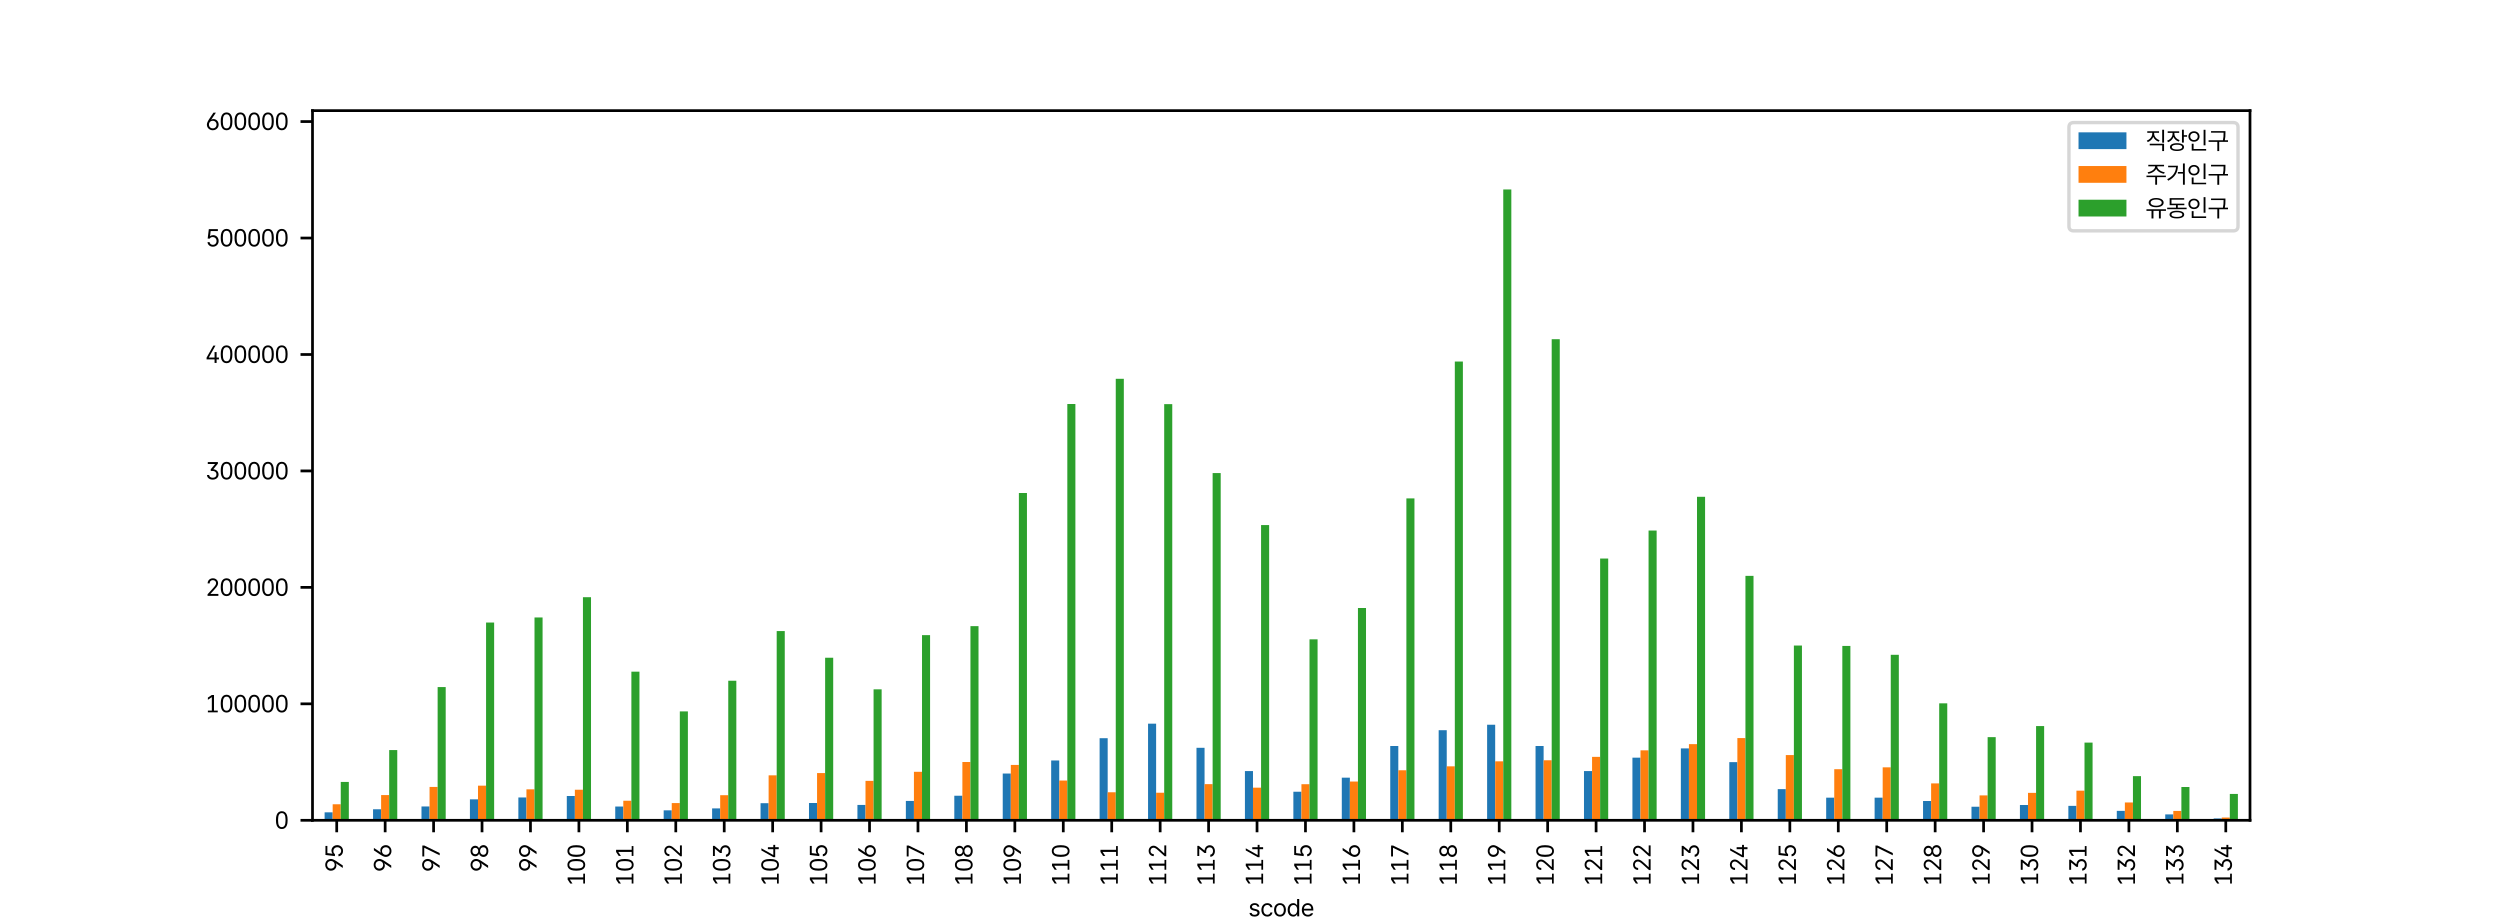 <?xml version="1.0" encoding="utf-8" standalone="no"?>
<!DOCTYPE svg PUBLIC "-//W3C//DTD SVG 1.1//EN"
  "http://www.w3.org/Graphics/SVG/1.1/DTD/svg11.dtd">
<svg xmlns:xlink="http://www.w3.org/1999/xlink" width="730.415pt" height="269.291pt" viewBox="0 0 730.415 269.291" xmlns="http://www.w3.org/2000/svg" version="1.1">
 <defs>
  <style type="text/css">*{stroke-linejoin: round; stroke-linecap: butt}</style>
 </defs>
 <g id="figure_1">
  <g id="patch_1">
   <path d="M 0 269.291 
L 730.415 269.291 
L 730.415 0 
L 0 0 
z
" style="fill: #ffffff"/>
  </g>
  <g id="axes_1">
   <g id="patch_2">
    <path d="M 91.302 239.669 
L 657.373 239.669 
L 657.373 32.315 
L 91.302 32.315 
z
" style="fill: #ffffff"/>
   </g>
   <g id="patch_3">
    <path d="M 94.84 239.669 
L 97.198 239.669 
L 97.198 237.332 
L 94.84 237.332 
z
" clip-path="url(#p23016b2645)" style="fill: #1f77b4"/>
   </g>
   <g id="patch_4">
    <path d="M 108.992 239.669 
L 111.35 239.669 
L 111.35 236.435 
L 108.992 236.435 
z
" clip-path="url(#p23016b2645)" style="fill: #1f77b4"/>
   </g>
   <g id="patch_5">
    <path d="M 123.143 239.669 
L 125.502 239.669 
L 125.502 235.629 
L 123.143 235.629 
z
" clip-path="url(#p23016b2645)" style="fill: #1f77b4"/>
   </g>
   <g id="patch_6">
    <path d="M 137.295 239.669 
L 139.654 239.669 
L 139.654 233.529 
L 137.295 233.529 
z
" clip-path="url(#p23016b2645)" style="fill: #1f77b4"/>
   </g>
   <g id="patch_7">
    <path d="M 151.447 239.669 
L 153.806 239.669 
L 153.806 232.985 
L 151.447 232.985 
z
" clip-path="url(#p23016b2645)" style="fill: #1f77b4"/>
   </g>
   <g id="patch_8">
    <path d="M 165.599 239.669 
L 167.957 239.669 
L 167.957 232.564 
L 165.599 232.564 
z
" clip-path="url(#p23016b2645)" style="fill: #1f77b4"/>
   </g>
   <g id="patch_9">
    <path d="M 179.751 239.669 
L 182.109 239.669 
L 182.109 235.646 
L 179.751 235.646 
z
" clip-path="url(#p23016b2645)" style="fill: #1f77b4"/>
   </g>
   <g id="patch_10">
    <path d="M 193.902 239.669 
L 196.261 239.669 
L 196.261 236.746 
L 193.902 236.746 
z
" clip-path="url(#p23016b2645)" style="fill: #1f77b4"/>
   </g>
   <g id="patch_11">
    <path d="M 208.054 239.669 
L 210.413 239.669 
L 210.413 236.18 
L 208.054 236.18 
z
" clip-path="url(#p23016b2645)" style="fill: #1f77b4"/>
   </g>
   <g id="patch_12">
    <path d="M 222.206 239.669 
L 224.565 239.669 
L 224.565 234.673 
L 222.206 234.673 
z
" clip-path="url(#p23016b2645)" style="fill: #1f77b4"/>
   </g>
   <g id="patch_13">
    <path d="M 236.358 239.669 
L 238.716 239.669 
L 238.716 234.602 
L 236.358 234.602 
z
" clip-path="url(#p23016b2645)" style="fill: #1f77b4"/>
   </g>
   <g id="patch_14">
    <path d="M 250.509 239.669 
L 252.868 239.669 
L 252.868 235.182 
L 250.509 235.182 
z
" clip-path="url(#p23016b2645)" style="fill: #1f77b4"/>
   </g>
   <g id="patch_15">
    <path d="M 264.661 239.669 
L 267.02 239.669 
L 267.02 234.008 
L 264.661 234.008 
z
" clip-path="url(#p23016b2645)" style="fill: #1f77b4"/>
   </g>
   <g id="patch_16">
    <path d="M 278.813 239.669 
L 281.172 239.669 
L 281.172 232.486 
L 278.813 232.486 
z
" clip-path="url(#p23016b2645)" style="fill: #1f77b4"/>
   </g>
   <g id="patch_17">
    <path d="M 292.965 239.669 
L 295.323 239.669 
L 295.323 225.992 
L 292.965 225.992 
z
" clip-path="url(#p23016b2645)" style="fill: #1f77b4"/>
   </g>
   <g id="patch_18">
    <path d="M 307.117 239.669 
L 309.475 239.669 
L 309.475 222.178 
L 307.117 222.178 
z
" clip-path="url(#p23016b2645)" style="fill: #1f77b4"/>
   </g>
   <g id="patch_19">
    <path d="M 321.268 239.669 
L 323.627 239.669 
L 323.627 215.676 
L 321.268 215.676 
z
" clip-path="url(#p23016b2645)" style="fill: #1f77b4"/>
   </g>
   <g id="patch_20">
    <path d="M 335.42 239.669 
L 337.779 239.669 
L 337.779 211.435 
L 335.42 211.435 
z
" clip-path="url(#p23016b2645)" style="fill: #1f77b4"/>
   </g>
   <g id="patch_21">
    <path d="M 349.572 239.669 
L 351.931 239.669 
L 351.931 218.487 
L 349.572 218.487 
z
" clip-path="url(#p23016b2645)" style="fill: #1f77b4"/>
   </g>
   <g id="patch_22">
    <path d="M 363.724 239.669 
L 366.082 239.669 
L 366.082 225.274 
L 363.724 225.274 
z
" clip-path="url(#p23016b2645)" style="fill: #1f77b4"/>
   </g>
   <g id="patch_23">
    <path d="M 377.876 239.669 
L 380.234 239.669 
L 380.234 231.326 
L 377.876 231.326 
z
" clip-path="url(#p23016b2645)" style="fill: #1f77b4"/>
   </g>
   <g id="patch_24">
    <path d="M 392.027 239.669 
L 394.386 239.669 
L 394.386 227.201 
L 392.027 227.201 
z
" clip-path="url(#p23016b2645)" style="fill: #1f77b4"/>
   </g>
   <g id="patch_25">
    <path d="M 406.179 239.669 
L 408.538 239.669 
L 408.538 217.952 
L 406.179 217.952 
z
" clip-path="url(#p23016b2645)" style="fill: #1f77b4"/>
   </g>
   <g id="patch_26">
    <path d="M 420.331 239.669 
L 422.69 239.669 
L 422.69 213.342 
L 420.331 213.342 
z
" clip-path="url(#p23016b2645)" style="fill: #1f77b4"/>
   </g>
   <g id="patch_27">
    <path d="M 434.483 239.669 
L 436.841 239.669 
L 436.841 211.747 
L 434.483 211.747 
z
" clip-path="url(#p23016b2645)" style="fill: #1f77b4"/>
   </g>
   <g id="patch_28">
    <path d="M 448.635 239.669 
L 450.993 239.669 
L 450.993 217.951 
L 448.635 217.951 
z
" clip-path="url(#p23016b2645)" style="fill: #1f77b4"/>
   </g>
   <g id="patch_29">
    <path d="M 462.786 239.669 
L 465.145 239.669 
L 465.145 225.273 
L 462.786 225.273 
z
" clip-path="url(#p23016b2645)" style="fill: #1f77b4"/>
   </g>
   <g id="patch_30">
    <path d="M 476.938 239.669 
L 479.297 239.669 
L 479.297 221.373 
L 476.938 221.373 
z
" clip-path="url(#p23016b2645)" style="fill: #1f77b4"/>
   </g>
   <g id="patch_31">
    <path d="M 491.09 239.669 
L 493.449 239.669 
L 493.449 218.658 
L 491.09 218.658 
z
" clip-path="url(#p23016b2645)" style="fill: #1f77b4"/>
   </g>
   <g id="patch_32">
    <path d="M 505.242 239.669 
L 507.6 239.669 
L 507.6 222.673 
L 505.242 222.673 
z
" clip-path="url(#p23016b2645)" style="fill: #1f77b4"/>
   </g>
   <g id="patch_33">
    <path d="M 519.393 239.669 
L 521.752 239.669 
L 521.752 230.554 
L 519.393 230.554 
z
" clip-path="url(#p23016b2645)" style="fill: #1f77b4"/>
   </g>
   <g id="patch_34">
    <path d="M 533.545 239.669 
L 535.904 239.669 
L 535.904 233.051 
L 533.545 233.051 
z
" clip-path="url(#p23016b2645)" style="fill: #1f77b4"/>
   </g>
   <g id="patch_35">
    <path d="M 547.697 239.669 
L 550.056 239.669 
L 550.056 233.049 
L 547.697 233.049 
z
" clip-path="url(#p23016b2645)" style="fill: #1f77b4"/>
   </g>
   <g id="patch_36">
    <path d="M 561.849 239.669 
L 564.207 239.669 
L 564.207 234.027 
L 561.849 234.027 
z
" clip-path="url(#p23016b2645)" style="fill: #1f77b4"/>
   </g>
   <g id="patch_37">
    <path d="M 576.001 239.669 
L 578.359 239.669 
L 578.359 235.695 
L 576.001 235.695 
z
" clip-path="url(#p23016b2645)" style="fill: #1f77b4"/>
   </g>
   <g id="patch_38">
    <path d="M 590.152 239.669 
L 592.511 239.669 
L 592.511 235.185 
L 590.152 235.185 
z
" clip-path="url(#p23016b2645)" style="fill: #1f77b4"/>
   </g>
   <g id="patch_39">
    <path d="M 604.304 239.669 
L 606.663 239.669 
L 606.663 235.441 
L 604.304 235.441 
z
" clip-path="url(#p23016b2645)" style="fill: #1f77b4"/>
   </g>
   <g id="patch_40">
    <path d="M 618.456 239.669 
L 620.815 239.669 
L 620.815 236.901 
L 618.456 236.901 
z
" clip-path="url(#p23016b2645)" style="fill: #1f77b4"/>
   </g>
   <g id="patch_41">
    <path d="M 632.608 239.669 
L 634.966 239.669 
L 634.966 237.949 
L 632.608 237.949 
z
" clip-path="url(#p23016b2645)" style="fill: #1f77b4"/>
   </g>
   <g id="patch_42">
    <path d="M 646.76 239.669 
L 649.118 239.669 
L 649.118 239.135 
L 646.76 239.135 
z
" clip-path="url(#p23016b2645)" style="fill: #1f77b4"/>
   </g>
   <g id="patch_43">
    <path d="M 97.198 239.669 
L 99.557 239.669 
L 99.557 234.975 
L 97.198 234.975 
z
" clip-path="url(#p23016b2645)" style="fill: #ff7f0e"/>
   </g>
   <g id="patch_44">
    <path d="M 111.35 239.669 
L 113.709 239.669 
L 113.709 232.287 
L 111.35 232.287 
z
" clip-path="url(#p23016b2645)" style="fill: #ff7f0e"/>
   </g>
   <g id="patch_45">
    <path d="M 125.502 239.669 
L 127.861 239.669 
L 127.861 229.921 
L 125.502 229.921 
z
" clip-path="url(#p23016b2645)" style="fill: #ff7f0e"/>
   </g>
   <g id="patch_46">
    <path d="M 139.654 239.669 
L 142.012 239.669 
L 142.012 229.554 
L 139.654 229.554 
z
" clip-path="url(#p23016b2645)" style="fill: #ff7f0e"/>
   </g>
   <g id="patch_47">
    <path d="M 153.806 239.669 
L 156.164 239.669 
L 156.164 230.62 
L 153.806 230.62 
z
" clip-path="url(#p23016b2645)" style="fill: #ff7f0e"/>
   </g>
   <g id="patch_48">
    <path d="M 167.957 239.669 
L 170.316 239.669 
L 170.316 230.729 
L 167.957 230.729 
z
" clip-path="url(#p23016b2645)" style="fill: #ff7f0e"/>
   </g>
   <g id="patch_49">
    <path d="M 182.109 239.669 
L 184.468 239.669 
L 184.468 233.95 
L 182.109 233.95 
z
" clip-path="url(#p23016b2645)" style="fill: #ff7f0e"/>
   </g>
   <g id="patch_50">
    <path d="M 196.261 239.669 
L 198.62 239.669 
L 198.62 234.627 
L 196.261 234.627 
z
" clip-path="url(#p23016b2645)" style="fill: #ff7f0e"/>
   </g>
   <g id="patch_51">
    <path d="M 210.413 239.669 
L 212.771 239.669 
L 212.771 232.322 
L 210.413 232.322 
z
" clip-path="url(#p23016b2645)" style="fill: #ff7f0e"/>
   </g>
   <g id="patch_52">
    <path d="M 224.565 239.669 
L 226.923 239.669 
L 226.923 226.517 
L 224.565 226.517 
z
" clip-path="url(#p23016b2645)" style="fill: #ff7f0e"/>
   </g>
   <g id="patch_53">
    <path d="M 238.716 239.669 
L 241.075 239.669 
L 241.075 225.864 
L 238.716 225.864 
z
" clip-path="url(#p23016b2645)" style="fill: #ff7f0e"/>
   </g>
   <g id="patch_54">
    <path d="M 252.868 239.669 
L 255.227 239.669 
L 255.227 228.137 
L 252.868 228.137 
z
" clip-path="url(#p23016b2645)" style="fill: #ff7f0e"/>
   </g>
   <g id="patch_55">
    <path d="M 267.02 239.669 
L 269.379 239.669 
L 269.379 225.503 
L 267.02 225.503 
z
" clip-path="url(#p23016b2645)" style="fill: #ff7f0e"/>
   </g>
   <g id="patch_56">
    <path d="M 281.172 239.669 
L 283.53 239.669 
L 283.53 222.635 
L 281.172 222.635 
z
" clip-path="url(#p23016b2645)" style="fill: #ff7f0e"/>
   </g>
   <g id="patch_57">
    <path d="M 295.323 239.669 
L 297.682 239.669 
L 297.682 223.489 
L 295.323 223.489 
z
" clip-path="url(#p23016b2645)" style="fill: #ff7f0e"/>
   </g>
   <g id="patch_58">
    <path d="M 309.475 239.669 
L 311.834 239.669 
L 311.834 228.044 
L 309.475 228.044 
z
" clip-path="url(#p23016b2645)" style="fill: #ff7f0e"/>
   </g>
   <g id="patch_59">
    <path d="M 323.627 239.669 
L 325.986 239.669 
L 325.986 231.478 
L 323.627 231.478 
z
" clip-path="url(#p23016b2645)" style="fill: #ff7f0e"/>
   </g>
   <g id="patch_60">
    <path d="M 337.779 239.669 
L 340.137 239.669 
L 340.137 231.619 
L 337.779 231.619 
z
" clip-path="url(#p23016b2645)" style="fill: #ff7f0e"/>
   </g>
   <g id="patch_61">
    <path d="M 351.931 239.669 
L 354.289 239.669 
L 354.289 229.095 
L 351.931 229.095 
z
" clip-path="url(#p23016b2645)" style="fill: #ff7f0e"/>
   </g>
   <g id="patch_62">
    <path d="M 366.082 239.669 
L 368.441 239.669 
L 368.441 230.137 
L 366.082 230.137 
z
" clip-path="url(#p23016b2645)" style="fill: #ff7f0e"/>
   </g>
   <g id="patch_63">
    <path d="M 380.234 239.669 
L 382.593 239.669 
L 382.593 229.116 
L 380.234 229.116 
z
" clip-path="url(#p23016b2645)" style="fill: #ff7f0e"/>
   </g>
   <g id="patch_64">
    <path d="M 394.386 239.669 
L 396.745 239.669 
L 396.745 228.347 
L 394.386 228.347 
z
" clip-path="url(#p23016b2645)" style="fill: #ff7f0e"/>
   </g>
   <g id="patch_65">
    <path d="M 408.538 239.669 
L 410.896 239.669 
L 410.896 225.053 
L 408.538 225.053 
z
" clip-path="url(#p23016b2645)" style="fill: #ff7f0e"/>
   </g>
   <g id="patch_66">
    <path d="M 422.69 239.669 
L 425.048 239.669 
L 425.048 223.901 
L 422.69 223.901 
z
" clip-path="url(#p23016b2645)" style="fill: #ff7f0e"/>
   </g>
   <g id="patch_67">
    <path d="M 436.841 239.669 
L 439.2 239.669 
L 439.2 222.429 
L 436.841 222.429 
z
" clip-path="url(#p23016b2645)" style="fill: #ff7f0e"/>
   </g>
   <g id="patch_68">
    <path d="M 450.993 239.669 
L 453.352 239.669 
L 453.352 222.131 
L 450.993 222.131 
z
" clip-path="url(#p23016b2645)" style="fill: #ff7f0e"/>
   </g>
   <g id="patch_69">
    <path d="M 465.145 239.669 
L 467.504 239.669 
L 467.504 221.129 
L 465.145 221.129 
z
" clip-path="url(#p23016b2645)" style="fill: #ff7f0e"/>
   </g>
   <g id="patch_70">
    <path d="M 479.297 239.669 
L 481.655 239.669 
L 481.655 219.212 
L 479.297 219.212 
z
" clip-path="url(#p23016b2645)" style="fill: #ff7f0e"/>
   </g>
   <g id="patch_71">
    <path d="M 493.449 239.669 
L 495.807 239.669 
L 495.807 217.417 
L 493.449 217.417 
z
" clip-path="url(#p23016b2645)" style="fill: #ff7f0e"/>
   </g>
   <g id="patch_72">
    <path d="M 507.6 239.669 
L 509.959 239.669 
L 509.959 215.638 
L 507.6 215.638 
z
" clip-path="url(#p23016b2645)" style="fill: #ff7f0e"/>
   </g>
   <g id="patch_73">
    <path d="M 521.752 239.669 
L 524.111 239.669 
L 524.111 220.61 
L 521.752 220.61 
z
" clip-path="url(#p23016b2645)" style="fill: #ff7f0e"/>
   </g>
   <g id="patch_74">
    <path d="M 535.904 239.669 
L 538.263 239.669 
L 538.263 224.726 
L 535.904 224.726 
z
" clip-path="url(#p23016b2645)" style="fill: #ff7f0e"/>
   </g>
   <g id="patch_75">
    <path d="M 550.056 239.669 
L 552.414 239.669 
L 552.414 224.193 
L 550.056 224.193 
z
" clip-path="url(#p23016b2645)" style="fill: #ff7f0e"/>
   </g>
   <g id="patch_76">
    <path d="M 564.207 239.669 
L 566.566 239.669 
L 566.566 228.892 
L 564.207 228.892 
z
" clip-path="url(#p23016b2645)" style="fill: #ff7f0e"/>
   </g>
   <g id="patch_77">
    <path d="M 578.359 239.669 
L 580.718 239.669 
L 580.718 232.398 
L 578.359 232.398 
z
" clip-path="url(#p23016b2645)" style="fill: #ff7f0e"/>
   </g>
   <g id="patch_78">
    <path d="M 592.511 239.669 
L 594.87 239.669 
L 594.87 231.644 
L 592.511 231.644 
z
" clip-path="url(#p23016b2645)" style="fill: #ff7f0e"/>
   </g>
   <g id="patch_79">
    <path d="M 606.663 239.669 
L 609.021 239.669 
L 609.021 230.998 
L 606.663 230.998 
z
" clip-path="url(#p23016b2645)" style="fill: #ff7f0e"/>
   </g>
   <g id="patch_80">
    <path d="M 620.815 239.669 
L 623.173 239.669 
L 623.173 234.444 
L 620.815 234.444 
z
" clip-path="url(#p23016b2645)" style="fill: #ff7f0e"/>
   </g>
   <g id="patch_81">
    <path d="M 634.966 239.669 
L 637.325 239.669 
L 637.325 236.918 
L 634.966 236.918 
z
" clip-path="url(#p23016b2645)" style="fill: #ff7f0e"/>
   </g>
   <g id="patch_82">
    <path d="M 649.118 239.669 
L 651.477 239.669 
L 651.477 238.855 
L 649.118 238.855 
z
" clip-path="url(#p23016b2645)" style="fill: #ff7f0e"/>
   </g>
   <g id="patch_83">
    <path d="M 99.557 239.669 
L 101.916 239.669 
L 101.916 228.454 
L 99.557 228.454 
z
" clip-path="url(#p23016b2645)" style="fill: #2ca02c"/>
   </g>
   <g id="patch_84">
    <path d="M 113.709 239.669 
L 116.067 239.669 
L 116.067 219.137 
L 113.709 219.137 
z
" clip-path="url(#p23016b2645)" style="fill: #2ca02c"/>
   </g>
   <g id="patch_85">
    <path d="M 127.861 239.669 
L 130.219 239.669 
L 130.219 200.745 
L 127.861 200.745 
z
" clip-path="url(#p23016b2645)" style="fill: #2ca02c"/>
   </g>
   <g id="patch_86">
    <path d="M 142.012 239.669 
L 144.371 239.669 
L 144.371 181.893 
L 142.012 181.893 
z
" clip-path="url(#p23016b2645)" style="fill: #2ca02c"/>
   </g>
   <g id="patch_87">
    <path d="M 156.164 239.669 
L 158.523 239.669 
L 158.523 180.4 
L 156.164 180.4 
z
" clip-path="url(#p23016b2645)" style="fill: #2ca02c"/>
   </g>
   <g id="patch_88">
    <path d="M 170.316 239.669 
L 172.675 239.669 
L 172.675 174.484 
L 170.316 174.484 
z
" clip-path="url(#p23016b2645)" style="fill: #2ca02c"/>
   </g>
   <g id="patch_89">
    <path d="M 184.468 239.669 
L 186.826 239.669 
L 186.826 196.248 
L 184.468 196.248 
z
" clip-path="url(#p23016b2645)" style="fill: #2ca02c"/>
   </g>
   <g id="patch_90">
    <path d="M 198.62 239.669 
L 200.978 239.669 
L 200.978 207.839 
L 198.62 207.839 
z
" clip-path="url(#p23016b2645)" style="fill: #2ca02c"/>
   </g>
   <g id="patch_91">
    <path d="M 212.771 239.669 
L 215.13 239.669 
L 215.13 198.888 
L 212.771 198.888 
z
" clip-path="url(#p23016b2645)" style="fill: #2ca02c"/>
   </g>
   <g id="patch_92">
    <path d="M 226.923 239.669 
L 229.282 239.669 
L 229.282 184.379 
L 226.923 184.379 
z
" clip-path="url(#p23016b2645)" style="fill: #2ca02c"/>
   </g>
   <g id="patch_93">
    <path d="M 241.075 239.669 
L 243.434 239.669 
L 243.434 192.164 
L 241.075 192.164 
z
" clip-path="url(#p23016b2645)" style="fill: #2ca02c"/>
   </g>
   <g id="patch_94">
    <path d="M 255.227 239.669 
L 257.585 239.669 
L 257.585 201.39 
L 255.227 201.39 
z
" clip-path="url(#p23016b2645)" style="fill: #2ca02c"/>
   </g>
   <g id="patch_95">
    <path d="M 269.379 239.669 
L 271.737 239.669 
L 271.737 185.562 
L 269.379 185.562 
z
" clip-path="url(#p23016b2645)" style="fill: #2ca02c"/>
   </g>
   <g id="patch_96">
    <path d="M 283.53 239.669 
L 285.889 239.669 
L 285.889 182.942 
L 283.53 182.942 
z
" clip-path="url(#p23016b2645)" style="fill: #2ca02c"/>
   </g>
   <g id="patch_97">
    <path d="M 297.682 239.669 
L 300.041 239.669 
L 300.041 144.044 
L 297.682 144.044 
z
" clip-path="url(#p23016b2645)" style="fill: #2ca02c"/>
   </g>
   <g id="patch_98">
    <path d="M 311.834 239.669 
L 314.193 239.669 
L 314.193 118.03 
L 311.834 118.03 
z
" clip-path="url(#p23016b2645)" style="fill: #2ca02c"/>
   </g>
   <g id="patch_99">
    <path d="M 325.986 239.669 
L 328.344 239.669 
L 328.344 110.677 
L 325.986 110.677 
z
" clip-path="url(#p23016b2645)" style="fill: #2ca02c"/>
   </g>
   <g id="patch_100">
    <path d="M 340.137 239.669 
L 342.496 239.669 
L 342.496 118.079 
L 340.137 118.079 
z
" clip-path="url(#p23016b2645)" style="fill: #2ca02c"/>
   </g>
   <g id="patch_101">
    <path d="M 354.289 239.669 
L 356.648 239.669 
L 356.648 138.216 
L 354.289 138.216 
z
" clip-path="url(#p23016b2645)" style="fill: #2ca02c"/>
   </g>
   <g id="patch_102">
    <path d="M 368.441 239.669 
L 370.8 239.669 
L 370.8 153.415 
L 368.441 153.415 
z
" clip-path="url(#p23016b2645)" style="fill: #2ca02c"/>
   </g>
   <g id="patch_103">
    <path d="M 382.593 239.669 
L 384.951 239.669 
L 384.951 186.79 
L 382.593 186.79 
z
" clip-path="url(#p23016b2645)" style="fill: #2ca02c"/>
   </g>
   <g id="patch_104">
    <path d="M 396.745 239.669 
L 399.103 239.669 
L 399.103 177.636 
L 396.745 177.636 
z
" clip-path="url(#p23016b2645)" style="fill: #2ca02c"/>
   </g>
   <g id="patch_105">
    <path d="M 410.896 239.669 
L 413.255 239.669 
L 413.255 145.621 
L 410.896 145.621 
z
" clip-path="url(#p23016b2645)" style="fill: #2ca02c"/>
   </g>
   <g id="patch_106">
    <path d="M 425.048 239.669 
L 427.407 239.669 
L 427.407 105.63 
L 425.048 105.63 
z
" clip-path="url(#p23016b2645)" style="fill: #2ca02c"/>
   </g>
   <g id="patch_107">
    <path d="M 439.2 239.669 
L 441.559 239.669 
L 441.559 55.354 
L 439.2 55.354 
z
" clip-path="url(#p23016b2645)" style="fill: #2ca02c"/>
   </g>
   <g id="patch_108">
    <path d="M 453.352 239.669 
L 455.71 239.669 
L 455.71 99.105 
L 453.352 99.105 
z
" clip-path="url(#p23016b2645)" style="fill: #2ca02c"/>
   </g>
   <g id="patch_109">
    <path d="M 467.504 239.669 
L 469.862 239.669 
L 469.862 163.187 
L 467.504 163.187 
z
" clip-path="url(#p23016b2645)" style="fill: #2ca02c"/>
   </g>
   <g id="patch_110">
    <path d="M 481.655 239.669 
L 484.014 239.669 
L 484.014 155.011 
L 481.655 155.011 
z
" clip-path="url(#p23016b2645)" style="fill: #2ca02c"/>
   </g>
   <g id="patch_111">
    <path d="M 495.807 239.669 
L 498.166 239.669 
L 498.166 145.142 
L 495.807 145.142 
z
" clip-path="url(#p23016b2645)" style="fill: #2ca02c"/>
   </g>
   <g id="patch_112">
    <path d="M 509.959 239.669 
L 512.318 239.669 
L 512.318 168.254 
L 509.959 168.254 
z
" clip-path="url(#p23016b2645)" style="fill: #2ca02c"/>
   </g>
   <g id="patch_113">
    <path d="M 524.111 239.669 
L 526.469 239.669 
L 526.469 188.612 
L 524.111 188.612 
z
" clip-path="url(#p23016b2645)" style="fill: #2ca02c"/>
   </g>
   <g id="patch_114">
    <path d="M 538.263 239.669 
L 540.621 239.669 
L 540.621 188.714 
L 538.263 188.714 
z
" clip-path="url(#p23016b2645)" style="fill: #2ca02c"/>
   </g>
   <g id="patch_115">
    <path d="M 552.414 239.669 
L 554.773 239.669 
L 554.773 191.315 
L 552.414 191.315 
z
" clip-path="url(#p23016b2645)" style="fill: #2ca02c"/>
   </g>
   <g id="patch_116">
    <path d="M 566.566 239.669 
L 568.925 239.669 
L 568.925 205.488 
L 566.566 205.488 
z
" clip-path="url(#p23016b2645)" style="fill: #2ca02c"/>
   </g>
   <g id="patch_117">
    <path d="M 580.718 239.669 
L 583.077 239.669 
L 583.077 215.356 
L 580.718 215.356 
z
" clip-path="url(#p23016b2645)" style="fill: #2ca02c"/>
   </g>
   <g id="patch_118">
    <path d="M 594.87 239.669 
L 597.228 239.669 
L 597.228 212.135 
L 594.87 212.135 
z
" clip-path="url(#p23016b2645)" style="fill: #2ca02c"/>
   </g>
   <g id="patch_119">
    <path d="M 609.021 239.669 
L 611.38 239.669 
L 611.38 216.956 
L 609.021 216.956 
z
" clip-path="url(#p23016b2645)" style="fill: #2ca02c"/>
   </g>
   <g id="patch_120">
    <path d="M 623.173 239.669 
L 625.532 239.669 
L 625.532 226.753 
L 623.173 226.753 
z
" clip-path="url(#p23016b2645)" style="fill: #2ca02c"/>
   </g>
   <g id="patch_121">
    <path d="M 637.325 239.669 
L 639.684 239.669 
L 639.684 229.925 
L 637.325 229.925 
z
" clip-path="url(#p23016b2645)" style="fill: #2ca02c"/>
   </g>
   <g id="patch_122">
    <path d="M 651.477 239.669 
L 653.835 239.669 
L 653.835 231.963 
L 651.477 231.963 
z
" clip-path="url(#p23016b2645)" style="fill: #2ca02c"/>
   </g>
   <g id="matplotlib.axis_1">
    <g id="xtick_1">
     <g id="line2d_1">
      <defs>
       <path id="m1520ac3434" d="M 0 0 
L 0 3.5 
" style="stroke: #000000; stroke-width: 0.8"/>
      </defs>
      <g>
       <use xlink:href="#m1520ac3434" x="98.378" y="239.669" style="stroke: #000000; stroke-width: 0.8"/>
      </g>
     </g>
     <g id="text_1">
      <!-- 95 -->
      <g transform="translate(100.155 254.737) rotate(-90) scale(0.07 -0.07)">
       <defs>
        <path id="PretendardGOV-Regular-39" d="M 1850 4588 
Q 2272 4588 2623 4394 
Q 2975 4200 3178 3865 
Q 3381 3531 3381 3131 
Q 3381 2791 3214 2420 
Q 3047 2050 2688 1519 
L 1669 0 
L 1025 0 
L 2244 1813 
L 2213 1838 
Q 2138 1763 1994 1716 
Q 1850 1669 1656 1669 
Q 1269 1669 959 1862 
Q 650 2056 478 2390 
Q 306 2725 306 3131 
Q 306 3531 512 3865 
Q 719 4200 1072 4394 
Q 1425 4588 1850 4588 
z
M 1844 4094 
Q 1556 4094 1331 3969 
Q 1106 3844 981 3619 
Q 856 3394 856 3106 
Q 856 2819 981 2592 
Q 1106 2366 1331 2239 
Q 1556 2113 1844 2113 
Q 2131 2113 2357 2239 
Q 2584 2366 2711 2592 
Q 2838 2819 2838 3106 
Q 2838 3394 2711 3619 
Q 2584 3844 2357 3969 
Q 2131 4094 1844 4094 
z
" transform="scale(0.016)"/>
        <path id="PretendardGOV-Regular-35" d="M 1888 -63 
Q 1500 -63 1183 92 
Q 866 247 677 520 
Q 488 794 469 1138 
L 1025 1138 
Q 1041 938 1158 777 
Q 1275 616 1467 523 
Q 1659 431 1888 431 
Q 2159 431 2373 561 
Q 2588 691 2709 919 
Q 2831 1147 2831 1431 
Q 2831 1725 2704 1956 
Q 2578 2188 2354 2320 
Q 2131 2453 1850 2456 
Q 1572 2463 1373 2366 
Q 1175 2269 1063 2050 
L 513 2050 
L 813 4525 
L 3175 4525 
L 3175 4025 
L 1294 4025 
L 1138 2700 
L 1188 2700 
Q 1309 2816 1514 2889 
Q 1719 2963 1944 2963 
Q 2350 2963 2678 2766 
Q 3006 2569 3193 2222 
Q 3381 1875 3381 1444 
Q 3381 1016 3187 672 
Q 2994 328 2653 132 
Q 2313 -63 1888 -63 
z
" transform="scale(0.016)"/>
       </defs>
       <use xlink:href="#PretendardGOV-Regular-39"/>
       <use xlink:href="#PretendardGOV-Regular-35" x="57.617"/>
      </g>
     </g>
    </g>
    <g id="xtick_2">
     <g id="line2d_2">
      <g>
       <use xlink:href="#m1520ac3434" x="112.53" y="239.669" style="stroke: #000000; stroke-width: 0.8"/>
      </g>
     </g>
     <g id="text_2">
      <!-- 96 -->
      <g transform="translate(114.307 254.737) rotate(-90) scale(0.07 -0.07)">
       <defs>
        <path id="PretendardGOV-Regular-36" d="M 1838 -63 
Q 1416 -63 1064 131 
Q 713 325 509 659 
Q 306 994 306 1394 
Q 306 1734 473 2104 
Q 641 2475 1000 3006 
L 2019 4525 
L 2663 4525 
L 1444 2713 
L 1475 2688 
Q 1550 2763 1694 2809 
Q 1838 2856 2031 2856 
Q 2419 2856 2728 2662 
Q 3038 2469 3209 2134 
Q 3381 1800 3381 1394 
Q 3381 994 3175 659 
Q 2969 325 2616 131 
Q 2263 -63 1838 -63 
z
M 1844 431 
Q 2131 431 2356 556 
Q 2581 681 2706 906 
Q 2831 1131 2831 1419 
Q 2831 1706 2706 1932 
Q 2581 2159 2356 2286 
Q 2131 2413 1844 2413 
Q 1556 2413 1329 2286 
Q 1103 2159 976 1932 
Q 850 1706 850 1419 
Q 850 1131 976 906 
Q 1103 681 1329 556 
Q 1556 431 1844 431 
z
" transform="scale(0.016)"/>
       </defs>
       <use xlink:href="#PretendardGOV-Regular-39"/>
       <use xlink:href="#PretendardGOV-Regular-36" x="57.617"/>
      </g>
     </g>
    </g>
    <g id="xtick_3">
     <g id="line2d_3">
      <g>
       <use xlink:href="#m1520ac3434" x="126.681" y="239.669" style="stroke: #000000; stroke-width: 0.8"/>
      </g>
     </g>
     <g id="text_3">
      <!-- 97 -->
      <g transform="translate(128.459 254.737) rotate(-90) scale(0.07 -0.07)">
       <defs>
        <path id="PretendardGOV-Regular-37" d="M 2681 3994 
L 2681 4025 
L 425 4025 
L 425 4525 
L 3275 4525 
L 3275 4000 
L 1313 0 
L 719 0 
L 2681 3994 
z
" transform="scale(0.016)"/>
       </defs>
       <use xlink:href="#PretendardGOV-Regular-39"/>
       <use xlink:href="#PretendardGOV-Regular-37" x="57.617"/>
      </g>
     </g>
    </g>
    <g id="xtick_4">
     <g id="line2d_4">
      <g>
       <use xlink:href="#m1520ac3434" x="140.833" y="239.669" style="stroke: #000000; stroke-width: 0.8"/>
      </g>
     </g>
     <g id="text_4">
      <!-- 98 -->
      <g transform="translate(142.61 254.737) rotate(-90) scale(0.07 -0.07)">
       <defs>
        <path id="PretendardGOV-Regular-38" d="M 1844 -63 
Q 1394 -63 1042 100 
Q 691 263 495 550 
Q 300 838 300 1200 
Q 300 1481 415 1728 
Q 531 1975 731 2139 
Q 931 2303 1175 2350 
L 1175 2375 
Q 959 2431 800 2578 
Q 641 2725 553 2936 
Q 466 3147 463 3388 
Q 466 3728 644 4001 
Q 822 4275 1136 4431 
Q 1450 4588 1844 4588 
Q 2231 4588 2543 4431 
Q 2856 4275 3036 4001 
Q 3216 3728 3219 3388 
Q 3216 3147 3127 2936 
Q 3038 2725 2878 2578 
Q 2719 2431 2506 2375 
L 2506 2350 
Q 2750 2303 2950 2139 
Q 3150 1975 3267 1728 
Q 3384 1481 3388 1200 
Q 3384 838 3187 550 
Q 2991 263 2641 100 
Q 2291 -63 1844 -63 
z
M 1844 431 
Q 2144 431 2366 531 
Q 2588 631 2706 811 
Q 2825 991 2825 1231 
Q 2825 1481 2698 1679 
Q 2572 1878 2348 1989 
Q 2125 2100 1844 2100 
Q 1563 2100 1336 1987 
Q 1109 1875 982 1678 
Q 856 1481 863 1231 
Q 856 994 975 812 
Q 1094 631 1317 531 
Q 1541 431 1844 431 
z
M 1844 2575 
Q 2081 2575 2270 2670 
Q 2459 2766 2564 2941 
Q 2669 3116 2669 3344 
Q 2669 3569 2564 3741 
Q 2459 3913 2271 4006 
Q 2084 4100 1844 4100 
Q 1597 4100 1408 4006 
Q 1219 3913 1116 3741 
Q 1013 3569 1013 3344 
Q 1013 3116 1119 2941 
Q 1225 2766 1414 2670 
Q 1603 2575 1844 2575 
z
" transform="scale(0.016)"/>
       </defs>
       <use xlink:href="#PretendardGOV-Regular-39"/>
       <use xlink:href="#PretendardGOV-Regular-38" x="57.617"/>
      </g>
     </g>
    </g>
    <g id="xtick_5">
     <g id="line2d_5">
      <g>
       <use xlink:href="#m1520ac3434" x="154.985" y="239.669" style="stroke: #000000; stroke-width: 0.8"/>
      </g>
     </g>
     <g id="text_5">
      <!-- 99 -->
      <g transform="translate(156.762 254.737) rotate(-90) scale(0.07 -0.07)">
       <use xlink:href="#PretendardGOV-Regular-39"/>
       <use xlink:href="#PretendardGOV-Regular-39" x="57.617"/>
      </g>
     </g>
    </g>
    <g id="xtick_6">
     <g id="line2d_6">
      <g>
       <use xlink:href="#m1520ac3434" x="169.137" y="239.669" style="stroke: #000000; stroke-width: 0.8"/>
      </g>
     </g>
     <g id="text_6">
      <!-- 100 -->
      <g transform="translate(170.914 258.77) rotate(-90) scale(0.07 -0.07)">
       <defs>
        <path id="PretendardGOV-Regular-31" d="M 2163 456 
L 3144 456 
L 3144 0 
L 569 0 
L 569 456 
L 1600 456 
L 1600 3938 
L 1575 3938 
L 569 3269 
L 569 3844 
L 1600 4525 
L 2163 4525 
L 2163 456 
z
" transform="scale(0.016)"/>
        <path id="PretendardGOV-Regular-30" d="M 1844 -63 
Q 1359 -63 1018 187 
Q 678 438 501 920 
Q 325 1403 325 2088 
L 325 2438 
Q 325 3125 501 3606 
Q 678 4088 1018 4338 
Q 1359 4588 1844 4588 
Q 2325 4588 2664 4338 
Q 3003 4088 3179 3606 
Q 3356 3125 3356 2438 
L 3356 2088 
Q 3356 1403 3179 920 
Q 3003 438 2664 187 
Q 2325 -63 1844 -63 
z
M 1844 431 
Q 2813 431 2813 2081 
L 2813 2438 
Q 2813 4094 1844 4094 
Q 1356 4094 1115 3681 
Q 875 3269 875 2438 
L 875 2081 
Q 875 1256 1115 843 
Q 1356 431 1844 431 
z
" transform="scale(0.016)"/>
       </defs>
       <use xlink:href="#PretendardGOV-Regular-31"/>
       <use xlink:href="#PretendardGOV-Regular-30" x="57.617"/>
       <use xlink:href="#PretendardGOV-Regular-30" x="115.234"/>
      </g>
     </g>
    </g>
    <g id="xtick_7">
     <g id="line2d_7">
      <g>
       <use xlink:href="#m1520ac3434" x="183.288" y="239.669" style="stroke: #000000; stroke-width: 0.8"/>
      </g>
     </g>
     <g id="text_7">
      <!-- 101 -->
      <g transform="translate(185.066 258.77) rotate(-90) scale(0.07 -0.07)">
       <use xlink:href="#PretendardGOV-Regular-31"/>
       <use xlink:href="#PretendardGOV-Regular-30" x="57.617"/>
       <use xlink:href="#PretendardGOV-Regular-31" x="115.234"/>
      </g>
     </g>
    </g>
    <g id="xtick_8">
     <g id="line2d_8">
      <g>
       <use xlink:href="#m1520ac3434" x="197.44" y="239.669" style="stroke: #000000; stroke-width: 0.8"/>
      </g>
     </g>
     <g id="text_8">
      <!-- 102 -->
      <g transform="translate(199.218 258.77) rotate(-90) scale(0.07 -0.07)">
       <defs>
        <path id="PretendardGOV-Regular-32" d="M 481 406 
L 1956 2038 
Q 2238 2350 2391 2550 
Q 2544 2750 2623 2937 
Q 2703 3125 2706 3331 
Q 2703 3559 2592 3734 
Q 2481 3909 2290 4004 
Q 2100 4100 1863 4100 
Q 1613 4100 1427 3995 
Q 1241 3891 1139 3697 
Q 1038 3503 1038 3250 
L 500 3250 
Q 500 3641 679 3945 
Q 859 4250 1175 4419 
Q 1491 4588 1881 4588 
Q 2266 4588 2573 4420 
Q 2881 4253 3054 3965 
Q 3228 3678 3231 3331 
Q 3228 3075 3139 2840 
Q 3050 2606 2839 2317 
Q 2628 2028 2238 1606 
L 1250 538 
L 1250 500 
L 3306 500 
L 3306 0 
L 481 0 
L 481 406 
z
" transform="scale(0.016)"/>
       </defs>
       <use xlink:href="#PretendardGOV-Regular-31"/>
       <use xlink:href="#PretendardGOV-Regular-30" x="57.617"/>
       <use xlink:href="#PretendardGOV-Regular-32" x="115.234"/>
      </g>
     </g>
    </g>
    <g id="xtick_9">
     <g id="line2d_9">
      <g>
       <use xlink:href="#m1520ac3434" x="211.592" y="239.669" style="stroke: #000000; stroke-width: 0.8"/>
      </g>
     </g>
     <g id="text_9">
      <!-- 103 -->
      <g transform="translate(213.369 258.77) rotate(-90) scale(0.07 -0.07)">
       <defs>
        <path id="PretendardGOV-Regular-33" d="M 900 1144 
Q 922 922 1048 762 
Q 1175 603 1381 520 
Q 1588 438 1844 438 
Q 2119 438 2336 534 
Q 2553 631 2678 823 
Q 2803 1016 2800 1288 
Q 2803 1547 2689 1755 
Q 2575 1963 2325 2088 
Q 2075 2213 1688 2213 
L 1319 2213 
L 1319 2656 
L 2425 3988 
L 2425 4025 
L 544 4025 
L 544 4525 
L 3181 4525 
L 3181 4119 
L 2000 2681 
L 2000 2644 
Q 2384 2622 2693 2439 
Q 3003 2256 3179 1953 
Q 3356 1650 3356 1281 
Q 3356 897 3161 590 
Q 2966 284 2619 110 
Q 2272 -63 1831 -63 
Q 1428 -63 1093 82 
Q 759 228 554 501 
Q 350 775 325 1144 
L 900 1144 
z
" transform="scale(0.016)"/>
       </defs>
       <use xlink:href="#PretendardGOV-Regular-31"/>
       <use xlink:href="#PretendardGOV-Regular-30" x="57.617"/>
       <use xlink:href="#PretendardGOV-Regular-33" x="115.234"/>
      </g>
     </g>
    </g>
    <g id="xtick_10">
     <g id="line2d_10">
      <g>
       <use xlink:href="#m1520ac3434" x="225.744" y="239.669" style="stroke: #000000; stroke-width: 0.8"/>
      </g>
     </g>
     <g id="text_10">
      <!-- 104 -->
      <g transform="translate(227.521 258.77) rotate(-90) scale(0.07 -0.07)">
       <defs>
        <path id="PretendardGOV-Regular-34" d="M 231 1388 
L 1994 4525 
L 2550 4525 
L 825 1456 
L 825 1419 
L 2313 1419 
L 2313 2831 
L 2844 2831 
L 2844 1419 
L 3450 1419 
L 3450 925 
L 2844 925 
L 2844 0 
L 2313 0 
L 2313 925 
L 231 925 
L 231 1388 
z
" transform="scale(0.016)"/>
       </defs>
       <use xlink:href="#PretendardGOV-Regular-31"/>
       <use xlink:href="#PretendardGOV-Regular-30" x="57.617"/>
       <use xlink:href="#PretendardGOV-Regular-34" x="115.234"/>
      </g>
     </g>
    </g>
    <g id="xtick_11">
     <g id="line2d_11">
      <g>
       <use xlink:href="#m1520ac3434" x="239.896" y="239.669" style="stroke: #000000; stroke-width: 0.8"/>
      </g>
     </g>
     <g id="text_11">
      <!-- 105 -->
      <g transform="translate(241.673 258.77) rotate(-90) scale(0.07 -0.07)">
       <use xlink:href="#PretendardGOV-Regular-31"/>
       <use xlink:href="#PretendardGOV-Regular-30" x="57.617"/>
       <use xlink:href="#PretendardGOV-Regular-35" x="115.234"/>
      </g>
     </g>
    </g>
    <g id="xtick_12">
     <g id="line2d_12">
      <g>
       <use xlink:href="#m1520ac3434" x="254.047" y="239.669" style="stroke: #000000; stroke-width: 0.8"/>
      </g>
     </g>
     <g id="text_12">
      <!-- 106 -->
      <g transform="translate(255.825 258.77) rotate(-90) scale(0.07 -0.07)">
       <use xlink:href="#PretendardGOV-Regular-31"/>
       <use xlink:href="#PretendardGOV-Regular-30" x="57.617"/>
       <use xlink:href="#PretendardGOV-Regular-36" x="115.234"/>
      </g>
     </g>
    </g>
    <g id="xtick_13">
     <g id="line2d_13">
      <g>
       <use xlink:href="#m1520ac3434" x="268.199" y="239.669" style="stroke: #000000; stroke-width: 0.8"/>
      </g>
     </g>
     <g id="text_13">
      <!-- 107 -->
      <g transform="translate(269.977 258.77) rotate(-90) scale(0.07 -0.07)">
       <use xlink:href="#PretendardGOV-Regular-31"/>
       <use xlink:href="#PretendardGOV-Regular-30" x="57.617"/>
       <use xlink:href="#PretendardGOV-Regular-37" x="115.234"/>
      </g>
     </g>
    </g>
    <g id="xtick_14">
     <g id="line2d_14">
      <g>
       <use xlink:href="#m1520ac3434" x="282.351" y="239.669" style="stroke: #000000; stroke-width: 0.8"/>
      </g>
     </g>
     <g id="text_14">
      <!-- 108 -->
      <g transform="translate(284.128 258.77) rotate(-90) scale(0.07 -0.07)">
       <use xlink:href="#PretendardGOV-Regular-31"/>
       <use xlink:href="#PretendardGOV-Regular-30" x="57.617"/>
       <use xlink:href="#PretendardGOV-Regular-38" x="115.234"/>
      </g>
     </g>
    </g>
    <g id="xtick_15">
     <g id="line2d_15">
      <g>
       <use xlink:href="#m1520ac3434" x="296.503" y="239.669" style="stroke: #000000; stroke-width: 0.8"/>
      </g>
     </g>
     <g id="text_15">
      <!-- 109 -->
      <g transform="translate(298.28 258.77) rotate(-90) scale(0.07 -0.07)">
       <use xlink:href="#PretendardGOV-Regular-31"/>
       <use xlink:href="#PretendardGOV-Regular-30" x="57.617"/>
       <use xlink:href="#PretendardGOV-Regular-39" x="115.234"/>
      </g>
     </g>
    </g>
    <g id="xtick_16">
     <g id="line2d_16">
      <g>
       <use xlink:href="#m1520ac3434" x="310.655" y="239.669" style="stroke: #000000; stroke-width: 0.8"/>
      </g>
     </g>
     <g id="text_16">
      <!-- 110 -->
      <g transform="translate(312.432 258.77) rotate(-90) scale(0.07 -0.07)">
       <use xlink:href="#PretendardGOV-Regular-31"/>
       <use xlink:href="#PretendardGOV-Regular-31" x="57.617"/>
       <use xlink:href="#PretendardGOV-Regular-30" x="115.234"/>
      </g>
     </g>
    </g>
    <g id="xtick_17">
     <g id="line2d_17">
      <g>
       <use xlink:href="#m1520ac3434" x="324.806" y="239.669" style="stroke: #000000; stroke-width: 0.8"/>
      </g>
     </g>
     <g id="text_17">
      <!-- 111 -->
      <g transform="translate(326.584 258.77) rotate(-90) scale(0.07 -0.07)">
       <use xlink:href="#PretendardGOV-Regular-31"/>
       <use xlink:href="#PretendardGOV-Regular-31" x="57.617"/>
       <use xlink:href="#PretendardGOV-Regular-31" x="115.234"/>
      </g>
     </g>
    </g>
    <g id="xtick_18">
     <g id="line2d_18">
      <g>
       <use xlink:href="#m1520ac3434" x="338.958" y="239.669" style="stroke: #000000; stroke-width: 0.8"/>
      </g>
     </g>
     <g id="text_18">
      <!-- 112 -->
      <g transform="translate(340.736 258.77) rotate(-90) scale(0.07 -0.07)">
       <use xlink:href="#PretendardGOV-Regular-31"/>
       <use xlink:href="#PretendardGOV-Regular-31" x="57.617"/>
       <use xlink:href="#PretendardGOV-Regular-32" x="115.234"/>
      </g>
     </g>
    </g>
    <g id="xtick_19">
     <g id="line2d_19">
      <g>
       <use xlink:href="#m1520ac3434" x="353.11" y="239.669" style="stroke: #000000; stroke-width: 0.8"/>
      </g>
     </g>
     <g id="text_19">
      <!-- 113 -->
      <g transform="translate(354.887 258.77) rotate(-90) scale(0.07 -0.07)">
       <use xlink:href="#PretendardGOV-Regular-31"/>
       <use xlink:href="#PretendardGOV-Regular-31" x="57.617"/>
       <use xlink:href="#PretendardGOV-Regular-33" x="115.234"/>
      </g>
     </g>
    </g>
    <g id="xtick_20">
     <g id="line2d_20">
      <g>
       <use xlink:href="#m1520ac3434" x="367.262" y="239.669" style="stroke: #000000; stroke-width: 0.8"/>
      </g>
     </g>
     <g id="text_20">
      <!-- 114 -->
      <g transform="translate(369.039 258.77) rotate(-90) scale(0.07 -0.07)">
       <use xlink:href="#PretendardGOV-Regular-31"/>
       <use xlink:href="#PretendardGOV-Regular-31" x="57.617"/>
       <use xlink:href="#PretendardGOV-Regular-34" x="115.234"/>
      </g>
     </g>
    </g>
    <g id="xtick_21">
     <g id="line2d_21">
      <g>
       <use xlink:href="#m1520ac3434" x="381.414" y="239.669" style="stroke: #000000; stroke-width: 0.8"/>
      </g>
     </g>
     <g id="text_21">
      <!-- 115 -->
      <g transform="translate(383.191 258.77) rotate(-90) scale(0.07 -0.07)">
       <use xlink:href="#PretendardGOV-Regular-31"/>
       <use xlink:href="#PretendardGOV-Regular-31" x="57.617"/>
       <use xlink:href="#PretendardGOV-Regular-35" x="115.234"/>
      </g>
     </g>
    </g>
    <g id="xtick_22">
     <g id="line2d_22">
      <g>
       <use xlink:href="#m1520ac3434" x="395.565" y="239.669" style="stroke: #000000; stroke-width: 0.8"/>
      </g>
     </g>
     <g id="text_22">
      <!-- 116 -->
      <g transform="translate(397.343 258.77) rotate(-90) scale(0.07 -0.07)">
       <use xlink:href="#PretendardGOV-Regular-31"/>
       <use xlink:href="#PretendardGOV-Regular-31" x="57.617"/>
       <use xlink:href="#PretendardGOV-Regular-36" x="115.234"/>
      </g>
     </g>
    </g>
    <g id="xtick_23">
     <g id="line2d_23">
      <g>
       <use xlink:href="#m1520ac3434" x="409.717" y="239.669" style="stroke: #000000; stroke-width: 0.8"/>
      </g>
     </g>
     <g id="text_23">
      <!-- 117 -->
      <g transform="translate(411.494 258.77) rotate(-90) scale(0.07 -0.07)">
       <use xlink:href="#PretendardGOV-Regular-31"/>
       <use xlink:href="#PretendardGOV-Regular-31" x="57.617"/>
       <use xlink:href="#PretendardGOV-Regular-37" x="115.234"/>
      </g>
     </g>
    </g>
    <g id="xtick_24">
     <g id="line2d_24">
      <g>
       <use xlink:href="#m1520ac3434" x="423.869" y="239.669" style="stroke: #000000; stroke-width: 0.8"/>
      </g>
     </g>
     <g id="text_24">
      <!-- 118 -->
      <g transform="translate(425.646 258.77) rotate(-90) scale(0.07 -0.07)">
       <use xlink:href="#PretendardGOV-Regular-31"/>
       <use xlink:href="#PretendardGOV-Regular-31" x="57.617"/>
       <use xlink:href="#PretendardGOV-Regular-38" x="115.234"/>
      </g>
     </g>
    </g>
    <g id="xtick_25">
     <g id="line2d_25">
      <g>
       <use xlink:href="#m1520ac3434" x="438.021" y="239.669" style="stroke: #000000; stroke-width: 0.8"/>
      </g>
     </g>
     <g id="text_25">
      <!-- 119 -->
      <g transform="translate(439.798 258.77) rotate(-90) scale(0.07 -0.07)">
       <use xlink:href="#PretendardGOV-Regular-31"/>
       <use xlink:href="#PretendardGOV-Regular-31" x="57.617"/>
       <use xlink:href="#PretendardGOV-Regular-39" x="115.234"/>
      </g>
     </g>
    </g>
    <g id="xtick_26">
     <g id="line2d_26">
      <g>
       <use xlink:href="#m1520ac3434" x="452.172" y="239.669" style="stroke: #000000; stroke-width: 0.8"/>
      </g>
     </g>
     <g id="text_26">
      <!-- 120 -->
      <g transform="translate(453.95 258.77) rotate(-90) scale(0.07 -0.07)">
       <use xlink:href="#PretendardGOV-Regular-31"/>
       <use xlink:href="#PretendardGOV-Regular-32" x="57.617"/>
       <use xlink:href="#PretendardGOV-Regular-30" x="115.234"/>
      </g>
     </g>
    </g>
    <g id="xtick_27">
     <g id="line2d_27">
      <g>
       <use xlink:href="#m1520ac3434" x="466.324" y="239.669" style="stroke: #000000; stroke-width: 0.8"/>
      </g>
     </g>
     <g id="text_27">
      <!-- 121 -->
      <g transform="translate(468.102 258.77) rotate(-90) scale(0.07 -0.07)">
       <use xlink:href="#PretendardGOV-Regular-31"/>
       <use xlink:href="#PretendardGOV-Regular-32" x="57.617"/>
       <use xlink:href="#PretendardGOV-Regular-31" x="115.234"/>
      </g>
     </g>
    </g>
    <g id="xtick_28">
     <g id="line2d_28">
      <g>
       <use xlink:href="#m1520ac3434" x="480.476" y="239.669" style="stroke: #000000; stroke-width: 0.8"/>
      </g>
     </g>
     <g id="text_28">
      <!-- 122 -->
      <g transform="translate(482.253 258.77) rotate(-90) scale(0.07 -0.07)">
       <use xlink:href="#PretendardGOV-Regular-31"/>
       <use xlink:href="#PretendardGOV-Regular-32" x="57.617"/>
       <use xlink:href="#PretendardGOV-Regular-32" x="115.234"/>
      </g>
     </g>
    </g>
    <g id="xtick_29">
     <g id="line2d_29">
      <g>
       <use xlink:href="#m1520ac3434" x="494.628" y="239.669" style="stroke: #000000; stroke-width: 0.8"/>
      </g>
     </g>
     <g id="text_29">
      <!-- 123 -->
      <g transform="translate(496.405 258.77) rotate(-90) scale(0.07 -0.07)">
       <use xlink:href="#PretendardGOV-Regular-31"/>
       <use xlink:href="#PretendardGOV-Regular-32" x="57.617"/>
       <use xlink:href="#PretendardGOV-Regular-33" x="115.234"/>
      </g>
     </g>
    </g>
    <g id="xtick_30">
     <g id="line2d_30">
      <g>
       <use xlink:href="#m1520ac3434" x="508.78" y="239.669" style="stroke: #000000; stroke-width: 0.8"/>
      </g>
     </g>
     <g id="text_30">
      <!-- 124 -->
      <g transform="translate(510.557 258.77) rotate(-90) scale(0.07 -0.07)">
       <use xlink:href="#PretendardGOV-Regular-31"/>
       <use xlink:href="#PretendardGOV-Regular-32" x="57.617"/>
       <use xlink:href="#PretendardGOV-Regular-34" x="115.234"/>
      </g>
     </g>
    </g>
    <g id="xtick_31">
     <g id="line2d_31">
      <g>
       <use xlink:href="#m1520ac3434" x="522.931" y="239.669" style="stroke: #000000; stroke-width: 0.8"/>
      </g>
     </g>
     <g id="text_31">
      <!-- 125 -->
      <g transform="translate(524.709 258.77) rotate(-90) scale(0.07 -0.07)">
       <use xlink:href="#PretendardGOV-Regular-31"/>
       <use xlink:href="#PretendardGOV-Regular-32" x="57.617"/>
       <use xlink:href="#PretendardGOV-Regular-35" x="115.234"/>
      </g>
     </g>
    </g>
    <g id="xtick_32">
     <g id="line2d_32">
      <g>
       <use xlink:href="#m1520ac3434" x="537.083" y="239.669" style="stroke: #000000; stroke-width: 0.8"/>
      </g>
     </g>
     <g id="text_32">
      <!-- 126 -->
      <g transform="translate(538.861 258.77) rotate(-90) scale(0.07 -0.07)">
       <use xlink:href="#PretendardGOV-Regular-31"/>
       <use xlink:href="#PretendardGOV-Regular-32" x="57.617"/>
       <use xlink:href="#PretendardGOV-Regular-36" x="115.234"/>
      </g>
     </g>
    </g>
    <g id="xtick_33">
     <g id="line2d_33">
      <g>
       <use xlink:href="#m1520ac3434" x="551.235" y="239.669" style="stroke: #000000; stroke-width: 0.8"/>
      </g>
     </g>
     <g id="text_33">
      <!-- 127 -->
      <g transform="translate(553.012 258.77) rotate(-90) scale(0.07 -0.07)">
       <use xlink:href="#PretendardGOV-Regular-31"/>
       <use xlink:href="#PretendardGOV-Regular-32" x="57.617"/>
       <use xlink:href="#PretendardGOV-Regular-37" x="115.234"/>
      </g>
     </g>
    </g>
    <g id="xtick_34">
     <g id="line2d_34">
      <g>
       <use xlink:href="#m1520ac3434" x="565.387" y="239.669" style="stroke: #000000; stroke-width: 0.8"/>
      </g>
     </g>
     <g id="text_34">
      <!-- 128 -->
      <g transform="translate(567.164 258.77) rotate(-90) scale(0.07 -0.07)">
       <use xlink:href="#PretendardGOV-Regular-31"/>
       <use xlink:href="#PretendardGOV-Regular-32" x="57.617"/>
       <use xlink:href="#PretendardGOV-Regular-38" x="115.234"/>
      </g>
     </g>
    </g>
    <g id="xtick_35">
     <g id="line2d_35">
      <g>
       <use xlink:href="#m1520ac3434" x="579.539" y="239.669" style="stroke: #000000; stroke-width: 0.8"/>
      </g>
     </g>
     <g id="text_35">
      <!-- 129 -->
      <g transform="translate(581.316 258.77) rotate(-90) scale(0.07 -0.07)">
       <use xlink:href="#PretendardGOV-Regular-31"/>
       <use xlink:href="#PretendardGOV-Regular-32" x="57.617"/>
       <use xlink:href="#PretendardGOV-Regular-39" x="115.234"/>
      </g>
     </g>
    </g>
    <g id="xtick_36">
     <g id="line2d_36">
      <g>
       <use xlink:href="#m1520ac3434" x="593.69" y="239.669" style="stroke: #000000; stroke-width: 0.8"/>
      </g>
     </g>
     <g id="text_36">
      <!-- 130 -->
      <g transform="translate(595.468 258.77) rotate(-90) scale(0.07 -0.07)">
       <use xlink:href="#PretendardGOV-Regular-31"/>
       <use xlink:href="#PretendardGOV-Regular-33" x="57.617"/>
       <use xlink:href="#PretendardGOV-Regular-30" x="115.234"/>
      </g>
     </g>
    </g>
    <g id="xtick_37">
     <g id="line2d_37">
      <g>
       <use xlink:href="#m1520ac3434" x="607.842" y="239.669" style="stroke: #000000; stroke-width: 0.8"/>
      </g>
     </g>
     <g id="text_37">
      <!-- 131 -->
      <g transform="translate(609.619 258.77) rotate(-90) scale(0.07 -0.07)">
       <use xlink:href="#PretendardGOV-Regular-31"/>
       <use xlink:href="#PretendardGOV-Regular-33" x="57.617"/>
       <use xlink:href="#PretendardGOV-Regular-31" x="115.234"/>
      </g>
     </g>
    </g>
    <g id="xtick_38">
     <g id="line2d_38">
      <g>
       <use xlink:href="#m1520ac3434" x="621.994" y="239.669" style="stroke: #000000; stroke-width: 0.8"/>
      </g>
     </g>
     <g id="text_38">
      <!-- 132 -->
      <g transform="translate(623.771 258.77) rotate(-90) scale(0.07 -0.07)">
       <use xlink:href="#PretendardGOV-Regular-31"/>
       <use xlink:href="#PretendardGOV-Regular-33" x="57.617"/>
       <use xlink:href="#PretendardGOV-Regular-32" x="115.234"/>
      </g>
     </g>
    </g>
    <g id="xtick_39">
     <g id="line2d_39">
      <g>
       <use xlink:href="#m1520ac3434" x="636.146" y="239.669" style="stroke: #000000; stroke-width: 0.8"/>
      </g>
     </g>
     <g id="text_39">
      <!-- 133 -->
      <g transform="translate(637.923 258.77) rotate(-90) scale(0.07 -0.07)">
       <use xlink:href="#PretendardGOV-Regular-31"/>
       <use xlink:href="#PretendardGOV-Regular-33" x="57.617"/>
       <use xlink:href="#PretendardGOV-Regular-33" x="115.234"/>
      </g>
     </g>
    </g>
    <g id="xtick_40">
     <g id="line2d_40">
      <g>
       <use xlink:href="#m1520ac3434" x="650.298" y="239.669" style="stroke: #000000; stroke-width: 0.8"/>
      </g>
     </g>
     <g id="text_40">
      <!-- 134 -->
      <g transform="translate(652.075 258.77) rotate(-90) scale(0.07 -0.07)">
       <use xlink:href="#PretendardGOV-Regular-31"/>
       <use xlink:href="#PretendardGOV-Regular-33" x="57.617"/>
       <use xlink:href="#PretendardGOV-Regular-34" x="115.234"/>
      </g>
     </g>
    </g>
    <g id="text_41">
     <!-- scode -->
     <g transform="translate(364.76 267.72) scale(0.07 -0.07)">
      <defs>
       <path id="PretendardGOV-Regular-73" d="M 2319 2513 
Q 2259 2734 2089 2857 
Q 1919 2981 1631 2981 
Q 1425 2981 1261 2914 
Q 1097 2847 1005 2730 
Q 913 2613 913 2469 
Q 913 2300 1055 2181 
Q 1197 2063 1494 1994 
L 2000 1869 
Q 2456 1759 2681 1532 
Q 2906 1306 2906 950 
Q 2906 653 2748 423 
Q 2591 194 2291 62 
Q 1991 -69 1575 -69 
Q 1003 -69 668 176 
Q 334 422 269 888 
L 831 888 
Q 878 641 1059 520 
Q 1241 400 1563 400 
Q 1925 400 2137 540 
Q 2350 681 2350 919 
Q 2350 1100 2215 1220 
Q 2081 1341 1794 1406 
L 1281 1525 
Q 838 1628 606 1862 
Q 375 2097 375 2438 
Q 375 2725 533 2953 
Q 691 3181 977 3309 
Q 1263 3438 1631 3438 
Q 1975 3438 2237 3322 
Q 2500 3206 2654 2997 
Q 2809 2788 2844 2513 
L 2319 2513 
z
" transform="scale(0.016)"/>
       <path id="PretendardGOV-Regular-63" d="M 1819 -69 
Q 1347 -69 995 154 
Q 644 378 456 775 
Q 269 1172 269 1681 
Q 269 2194 461 2592 
Q 653 2991 1001 3214 
Q 1350 3438 1806 3438 
Q 2166 3438 2456 3305 
Q 2747 3172 2930 2930 
Q 3113 2688 3156 2369 
L 2619 2369 
Q 2581 2531 2475 2665 
Q 2369 2800 2201 2881 
Q 2034 2963 1819 2963 
Q 1519 2963 1289 2806 
Q 1059 2650 932 2364 
Q 806 2078 806 1700 
Q 806 1309 929 1018 
Q 1053 728 1283 570 
Q 1513 413 1819 413 
Q 2122 413 2336 567 
Q 2550 722 2619 1000 
L 3156 1000 
Q 3113 694 2938 451 
Q 2763 209 2475 70 
Q 2188 -69 1819 -69 
z
" transform="scale(0.016)"/>
       <path id="PretendardGOV-Regular-6f" d="M 1819 -69 
Q 1359 -69 1007 148 
Q 656 366 462 762 
Q 269 1159 269 1681 
Q 269 2203 462 2601 
Q 656 3000 1007 3219 
Q 1359 3438 1819 3438 
Q 2275 3438 2623 3219 
Q 2972 3000 3164 2601 
Q 3356 2203 3356 1681 
Q 3356 1159 3164 762 
Q 2972 366 2623 148 
Q 2275 -69 1819 -69 
z
M 1819 406 
Q 2147 406 2372 579 
Q 2597 753 2708 1042 
Q 2819 1331 2819 1681 
Q 2819 2031 2708 2322 
Q 2597 2613 2372 2788 
Q 2147 2963 1819 2963 
Q 1484 2963 1257 2788 
Q 1031 2613 918 2322 
Q 806 2031 806 1681 
Q 806 1331 918 1042 
Q 1031 753 1257 579 
Q 1484 406 1819 406 
z
" transform="scale(0.016)"/>
       <path id="PretendardGOV-Regular-64" d="M 1713 -69 
Q 1291 -69 964 147 
Q 638 363 453 761 
Q 269 1159 269 1688 
Q 269 2216 453 2612 
Q 638 3009 966 3223 
Q 1294 3438 1719 3438 
Q 2019 3438 2216 3339 
Q 2413 3241 2506 3130 
Q 2600 3019 2700 2856 
L 2738 2856 
L 2738 4525 
L 3281 4525 
L 3281 0 
L 2756 0 
L 2756 519 
L 2700 519 
Q 2594 353 2498 240 
Q 2403 128 2206 29 
Q 2009 -69 1713 -69 
z
M 1788 413 
Q 2091 413 2309 573 
Q 2528 734 2642 1026 
Q 2756 1319 2756 1700 
Q 2756 2078 2645 2361 
Q 2534 2644 2315 2800 
Q 2097 2956 1788 2956 
Q 1472 2956 1253 2792 
Q 1034 2628 923 2343 
Q 813 2059 813 1700 
Q 813 1331 923 1039 
Q 1034 747 1254 580 
Q 1475 413 1788 413 
z
" transform="scale(0.016)"/>
       <path id="PretendardGOV-Regular-65" d="M 1856 -69 
Q 1372 -69 1012 147 
Q 653 363 461 756 
Q 269 1150 269 1669 
Q 269 2188 461 2589 
Q 653 2991 1001 3214 
Q 1350 3438 1806 3438 
Q 2191 3438 2522 3267 
Q 2853 3097 3061 2717 
Q 3269 2338 3269 1744 
L 3269 1519 
L 806 1519 
Q 819 1166 953 916 
Q 1088 666 1320 536 
Q 1553 406 1856 406 
Q 2144 406 2342 514 
Q 2541 622 2644 794 
L 3219 794 
Q 3138 538 2948 342 
Q 2759 147 2479 39 
Q 2200 -69 1856 -69 
z
M 2725 1975 
Q 2725 2259 2611 2482 
Q 2497 2706 2287 2834 
Q 2078 2963 1806 2963 
Q 1522 2963 1301 2828 
Q 1081 2694 954 2467 
Q 828 2241 809 1975 
L 2725 1975 
z
" transform="scale(0.016)"/>
      </defs>
      <use xlink:href="#PretendardGOV-Regular-73"/>
      <use xlink:href="#PretendardGOV-Regular-63" x="49.609"/>
      <use xlink:href="#PretendardGOV-Regular-6f" x="102.539"/>
      <use xlink:href="#PretendardGOV-Regular-64" x="159.277"/>
      <use xlink:href="#PretendardGOV-Regular-65" x="218.359"/>
     </g>
    </g>
   </g>
   <g id="matplotlib.axis_2">
    <g id="ytick_1">
     <g id="line2d_41">
      <defs>
       <path id="m1876bd43f0" d="M 0 0 
L -3.5 0 
" style="stroke: #000000; stroke-width: 0.8"/>
      </defs>
      <g>
       <use xlink:href="#m1876bd43f0" x="91.302" y="239.669" style="stroke: #000000; stroke-width: 0.8"/>
      </g>
     </g>
     <g id="text_42">
      <!-- 0 -->
      <g transform="translate(80.268 242.144) scale(0.07 -0.07)">
       <use xlink:href="#PretendardGOV-Regular-30"/>
      </g>
     </g>
    </g>
    <g id="ytick_2">
     <g id="line2d_42">
      <g>
       <use xlink:href="#m1876bd43f0" x="91.302" y="205.643" style="stroke: #000000; stroke-width: 0.8"/>
      </g>
     </g>
     <g id="text_43">
      <!-- 100000 -->
      <g transform="translate(60.099 208.118) scale(0.07 -0.07)">
       <use xlink:href="#PretendardGOV-Regular-31"/>
       <use xlink:href="#PretendardGOV-Regular-30" x="57.617"/>
       <use xlink:href="#PretendardGOV-Regular-30" x="115.234"/>
       <use xlink:href="#PretendardGOV-Regular-30" x="172.852"/>
       <use xlink:href="#PretendardGOV-Regular-30" x="230.469"/>
       <use xlink:href="#PretendardGOV-Regular-30" x="288.086"/>
      </g>
     </g>
    </g>
    <g id="ytick_3">
     <g id="line2d_43">
      <g>
       <use xlink:href="#m1876bd43f0" x="91.302" y="171.617" style="stroke: #000000; stroke-width: 0.8"/>
      </g>
     </g>
     <g id="text_44">
      <!-- 200000 -->
      <g transform="translate(60.099 174.092) scale(0.07 -0.07)">
       <use xlink:href="#PretendardGOV-Regular-32"/>
       <use xlink:href="#PretendardGOV-Regular-30" x="57.617"/>
       <use xlink:href="#PretendardGOV-Regular-30" x="115.234"/>
       <use xlink:href="#PretendardGOV-Regular-30" x="172.852"/>
       <use xlink:href="#PretendardGOV-Regular-30" x="230.469"/>
       <use xlink:href="#PretendardGOV-Regular-30" x="288.086"/>
      </g>
     </g>
    </g>
    <g id="ytick_4">
     <g id="line2d_44">
      <g>
       <use xlink:href="#m1876bd43f0" x="91.302" y="137.591" style="stroke: #000000; stroke-width: 0.8"/>
      </g>
     </g>
     <g id="text_45">
      <!-- 300000 -->
      <g transform="translate(60.099 140.065) scale(0.07 -0.07)">
       <use xlink:href="#PretendardGOV-Regular-33"/>
       <use xlink:href="#PretendardGOV-Regular-30" x="57.617"/>
       <use xlink:href="#PretendardGOV-Regular-30" x="115.234"/>
       <use xlink:href="#PretendardGOV-Regular-30" x="172.852"/>
       <use xlink:href="#PretendardGOV-Regular-30" x="230.469"/>
       <use xlink:href="#PretendardGOV-Regular-30" x="288.086"/>
      </g>
     </g>
    </g>
    <g id="ytick_5">
     <g id="line2d_45">
      <g>
       <use xlink:href="#m1876bd43f0" x="91.302" y="103.565" style="stroke: #000000; stroke-width: 0.8"/>
      </g>
     </g>
     <g id="text_46">
      <!-- 400000 -->
      <g transform="translate(60.099 106.039) scale(0.07 -0.07)">
       <use xlink:href="#PretendardGOV-Regular-34"/>
       <use xlink:href="#PretendardGOV-Regular-30" x="57.617"/>
       <use xlink:href="#PretendardGOV-Regular-30" x="115.234"/>
       <use xlink:href="#PretendardGOV-Regular-30" x="172.852"/>
       <use xlink:href="#PretendardGOV-Regular-30" x="230.469"/>
       <use xlink:href="#PretendardGOV-Regular-30" x="288.086"/>
      </g>
     </g>
    </g>
    <g id="ytick_6">
     <g id="line2d_46">
      <g>
       <use xlink:href="#m1876bd43f0" x="91.302" y="69.539" style="stroke: #000000; stroke-width: 0.8"/>
      </g>
     </g>
     <g id="text_47">
      <!-- 500000 -->
      <g transform="translate(60.099 72.013) scale(0.07 -0.07)">
       <use xlink:href="#PretendardGOV-Regular-35"/>
       <use xlink:href="#PretendardGOV-Regular-30" x="57.617"/>
       <use xlink:href="#PretendardGOV-Regular-30" x="115.234"/>
       <use xlink:href="#PretendardGOV-Regular-30" x="172.852"/>
       <use xlink:href="#PretendardGOV-Regular-30" x="230.469"/>
       <use xlink:href="#PretendardGOV-Regular-30" x="288.086"/>
      </g>
     </g>
    </g>
    <g id="ytick_7">
     <g id="line2d_47">
      <g>
       <use xlink:href="#m1876bd43f0" x="91.302" y="35.513" style="stroke: #000000; stroke-width: 0.8"/>
      </g>
     </g>
     <g id="text_48">
      <!-- 600000 -->
      <g transform="translate(60.099 37.987) scale(0.07 -0.07)">
       <use xlink:href="#PretendardGOV-Regular-36"/>
       <use xlink:href="#PretendardGOV-Regular-30" x="57.617"/>
       <use xlink:href="#PretendardGOV-Regular-30" x="115.234"/>
       <use xlink:href="#PretendardGOV-Regular-30" x="172.852"/>
       <use xlink:href="#PretendardGOV-Regular-30" x="230.469"/>
       <use xlink:href="#PretendardGOV-Regular-30" x="288.086"/>
      </g>
     </g>
    </g>
   </g>
   <g id="patch_123">
    <path d="M 91.302 239.669 
L 91.302 32.315 
" style="fill: none; stroke: #000000; stroke-width: 0.8; stroke-linejoin: miter; stroke-linecap: square"/>
   </g>
   <g id="patch_124">
    <path d="M 657.373 239.669 
L 657.373 32.315 
" style="fill: none; stroke: #000000; stroke-width: 0.8; stroke-linejoin: miter; stroke-linecap: square"/>
   </g>
   <g id="patch_125">
    <path d="M 91.302 239.669 
L 657.373 239.669 
" style="fill: none; stroke: #000000; stroke-width: 0.8; stroke-linejoin: miter; stroke-linecap: square"/>
   </g>
   <g id="patch_126">
    <path d="M 91.302 32.315 
L 657.373 32.315 
" style="fill: none; stroke: #000000; stroke-width: 0.8; stroke-linejoin: miter; stroke-linecap: square"/>
   </g>
   <g id="legend_1">
    <g id="patch_127">
     <path d="M 605.875 67.446 
L 652.473 67.446 
Q 653.873 67.446 653.873 66.046 
L 653.873 37.215 
Q 653.873 35.815 652.473 35.815 
L 605.875 35.815 
Q 604.475 35.815 604.475 37.215 
L 604.475 66.046 
Q 604.475 67.446 605.875 67.446 
z
" style="fill: #ffffff; opacity: 0.8; stroke: #cccccc; stroke-linejoin: miter"/>
    </g>
    <g id="patch_128">
     <path d="M 607.275 43.564 
L 621.275 43.564 
L 621.275 38.664 
L 607.275 38.664 
z
" style="fill: #1f77b4"/>
    </g>
    <g id="text_49">
     <!-- 직장인구 -->
     <g transform="translate(626.875 43.564) scale(0.07 -0.07)">
      <defs>
       <path id="PretendardGOV-Regular-c9c1" d="M 2225 4019 
Q 2225 3650 2406 3309 
Q 2588 2969 2913 2711 
Q 3238 2453 3650 2319 
L 3400 1938 
Q 2913 2103 2544 2433 
Q 2175 2763 1988 3203 
Q 1806 2731 1431 2372 
Q 1056 2013 563 1831 
L 306 2213 
Q 719 2359 1044 2636 
Q 1369 2913 1550 3272 
Q 1731 3631 1731 4019 
L 1731 4256 
L 431 4256 
L 431 4656 
L 3506 4656 
L 3506 4256 
L 2225 4256 
L 2225 4019 
z
M 4813 1688 
L 4325 1688 
L 4325 5050 
L 4813 5050 
L 4813 1688 
z
M 4813 -506 
L 4325 -506 
L 4325 988 
L 1075 988 
L 1075 1394 
L 4813 1394 
L 4813 -506 
z
" transform="scale(0.016)"/>
       <path id="PretendardGOV-Regular-c7a5" d="M 2106 3994 
Q 2106 3634 2276 3307 
Q 2447 2981 2755 2732 
Q 3063 2484 3469 2350 
L 3238 1963 
Q 2763 2119 2408 2434 
Q 2053 2750 1872 3175 
Q 1694 2697 1325 2339 
Q 956 1981 456 1800 
L 206 2194 
Q 619 2334 941 2606 
Q 1263 2878 1442 3239 
Q 1622 3600 1625 3994 
L 1625 4231 
L 356 4231 
L 356 4638 
L 3356 4638 
L 3356 4231 
L 2106 4231 
L 2106 3994 
z
M 4569 3631 
L 5406 3631 
L 5406 3219 
L 4569 3219 
L 4569 1694 
L 4081 1694 
L 4081 5050 
L 4569 5050 
L 4569 3631 
z
M 2788 1544 
Q 3356 1544 3768 1423 
Q 4181 1303 4400 1075 
Q 4619 847 4619 531 
Q 4619 209 4400 -22 
Q 4181 -253 3768 -373 
Q 3356 -494 2788 -494 
Q 2219 -494 1803 -373 
Q 1388 -253 1166 -22 
Q 944 209 944 531 
Q 944 847 1166 1075 
Q 1388 1303 1803 1423 
Q 2219 1544 2788 1544 
z
M 2788 1150 
Q 2372 1150 2065 1076 
Q 1759 1003 1596 862 
Q 1434 722 1438 531 
Q 1434 334 1596 192 
Q 1759 50 2064 -25 
Q 2369 -100 2788 -100 
Q 3209 -100 3514 -25 
Q 3819 50 3981 192 
Q 4144 334 4144 531 
Q 4144 725 3981 864 
Q 3819 1003 3512 1076 
Q 3206 1150 2788 1150 
z
" transform="scale(0.016)"/>
       <path id="PretendardGOV-Regular-c778" d="M 4813 981 
L 4325 981 
L 4325 5044 
L 4813 5044 
L 4813 981 
z
M 4988 -388 
L 1225 -388 
L 1225 1394 
L 1713 1394 
L 1713 25 
L 4988 25 
L 4988 -388 
z
M 1813 4656 
Q 2225 4656 2558 4482 
Q 2891 4309 3080 3998 
Q 3269 3688 3269 3294 
Q 3269 2894 3080 2583 
Q 2891 2272 2558 2098 
Q 2225 1925 1813 1925 
Q 1400 1925 1067 2098 
Q 734 2272 545 2583 
Q 356 2894 356 3294 
Q 356 3688 545 3998 
Q 734 4309 1067 4482 
Q 1400 4656 1813 4656 
z
M 1813 4225 
Q 1534 4225 1311 4106 
Q 1088 3988 961 3775 
Q 834 3563 838 3294 
Q 834 3022 961 2808 
Q 1088 2594 1311 2475 
Q 1534 2356 1813 2356 
Q 2084 2356 2307 2475 
Q 2531 2594 2659 2808 
Q 2788 3022 2788 3294 
Q 2788 3559 2659 3771 
Q 2531 3984 2307 4104 
Q 2084 4225 1813 4225 
z
" transform="scale(0.016)"/>
       <path id="PretendardGOV-Regular-ad6c" d="M 4619 4200 
Q 4619 3663 4592 3247 
Q 4566 2831 4459 2300 
L 5288 2300 
L 5288 1894 
L 2994 1894 
L 2994 -519 
L 2500 -519 
L 2500 1894 
L 225 1894 
L 225 2300 
L 3963 2300 
Q 4075 2831 4103 3250 
Q 4131 3669 4131 4200 
L 4131 4281 
L 863 4281 
L 863 4688 
L 4619 4688 
L 4619 4200 
z
" transform="scale(0.016)"/>
      </defs>
      <use xlink:href="#PretendardGOV-Regular-c9c1"/>
      <use xlink:href="#PretendardGOV-Regular-c7a5" x="86.426"/>
      <use xlink:href="#PretendardGOV-Regular-c778" x="172.852"/>
      <use xlink:href="#PretendardGOV-Regular-ad6c" x="259.277"/>
     </g>
    </g>
    <g id="patch_129">
     <path d="M 607.275 53.408 
L 621.275 53.408 
L 621.275 48.508 
L 607.275 48.508 
z
" style="fill: #ff7f0e"/>
    </g>
    <g id="text_50">
     <!-- 주거인구 -->
     <g transform="translate(626.875 53.408) scale(0.07 -0.07)">
      <defs>
       <path id="PretendardGOV-Regular-c8fc" d="M 3031 4263 
Q 3028 3906 3309 3582 
Q 3591 3259 4044 3037 
Q 4497 2816 4988 2744 
L 4806 2356 
Q 4366 2431 3958 2606 
Q 3550 2781 3234 3045 
Q 2919 3309 2756 3634 
Q 2594 3309 2278 3046 
Q 1963 2784 1558 2607 
Q 1153 2431 719 2356 
L 525 2744 
Q 1013 2816 1466 3037 
Q 1919 3259 2200 3582 
Q 2481 3906 2481 4263 
L 2481 4300 
L 700 4300 
L 700 4700 
L 4806 4700 
L 4806 4300 
L 3031 4300 
L 3031 4263 
z
M 5288 1475 
L 2988 1475 
L 2988 -506 
L 2506 -506 
L 2506 1475 
L 225 1475 
L 225 1881 
L 5288 1881 
L 5288 1475 
z
" transform="scale(0.016)"/>
       <path id="PretendardGOV-Regular-ac70" d="M 4825 -506 
L 4338 -506 
L 4338 2406 
L 3013 2406 
L 3013 2813 
L 4338 2813 
L 4338 5050 
L 4825 5050 
L 4825 -506 
z
M 3025 4444 
Q 3025 1800 500 550 
L 231 944 
Q 2378 1981 2531 4044 
L 475 4044 
L 475 4444 
L 3025 4444 
z
" transform="scale(0.016)"/>
      </defs>
      <use xlink:href="#PretendardGOV-Regular-c8fc"/>
      <use xlink:href="#PretendardGOV-Regular-ac70" x="86.426"/>
      <use xlink:href="#PretendardGOV-Regular-c778" x="172.852"/>
      <use xlink:href="#PretendardGOV-Regular-ad6c" x="259.277"/>
     </g>
    </g>
    <g id="patch_130">
     <path d="M 607.275 63.252 
L 621.275 63.252 
L 621.275 58.352 
L 607.275 58.352 
z
" style="fill: #2ca02c"/>
    </g>
    <g id="text_51">
     <!-- 유동인구 -->
     <g transform="translate(626.875 63.252) scale(0.07 -0.07)">
      <defs>
       <path id="PretendardGOV-Regular-c720" d="M 5306 1475 
L 3963 1475 
L 3963 -506 
L 3469 -506 
L 3469 1475 
L 2044 1475 
L 2044 -506 
L 1538 -506 
L 1538 1475 
L 219 1475 
L 219 1881 
L 5306 1881 
L 5306 1475 
z
M 2750 4825 
Q 3331 4825 3775 4676 
Q 4219 4528 4462 4253 
Q 4706 3978 4706 3613 
Q 4706 3247 4461 2975 
Q 4216 2703 3773 2556 
Q 3331 2409 2750 2413 
Q 2169 2409 1726 2556 
Q 1284 2703 1039 2975 
Q 794 3247 794 3613 
Q 794 3978 1037 4253 
Q 1281 4528 1725 4676 
Q 2169 4825 2750 4825 
z
M 2750 4425 
Q 2319 4425 1989 4325 
Q 1659 4225 1478 4040 
Q 1297 3856 1300 3613 
Q 1297 3369 1478 3186 
Q 1659 3003 1989 2904 
Q 2319 2806 2750 2806 
Q 3178 2806 3509 2904 
Q 3841 3003 4023 3186 
Q 4206 3369 4206 3613 
Q 4206 3856 4023 4040 
Q 3841 4225 3509 4325 
Q 3178 4425 2750 4425 
z
" transform="scale(0.016)"/>
       <path id="PretendardGOV-Regular-b3d9" d="M 5294 1906 
L 225 1906 
L 225 2300 
L 2519 2300 
L 2519 2950 
L 869 2950 
L 869 4788 
L 4663 4788 
L 4663 4394 
L 1350 4394 
L 1350 3350 
L 4700 3350 
L 4700 2950 
L 2994 2950 
L 2994 2300 
L 5294 2300 
L 5294 1906 
z
M 2756 1500 
Q 3350 1500 3779 1383 
Q 4209 1266 4437 1041 
Q 4666 816 4669 500 
Q 4666 181 4437 -44 
Q 4209 -269 3781 -386 
Q 3353 -503 2756 -506 
Q 2156 -503 1725 -386 
Q 1294 -269 1066 -44 
Q 838 181 838 500 
Q 838 816 1066 1041 
Q 1294 1266 1725 1383 
Q 2156 1500 2756 1500 
z
M 2756 1113 
Q 2313 1113 1992 1039 
Q 1672 966 1503 828 
Q 1334 691 1338 500 
Q 1334 306 1503 168 
Q 1672 31 1992 -41 
Q 2313 -113 2756 -113 
Q 3197 -113 3515 -41 
Q 3834 31 4004 170 
Q 4175 309 4175 500 
Q 4175 691 4004 828 
Q 3834 966 3514 1039 
Q 3194 1113 2756 1113 
z
" transform="scale(0.016)"/>
      </defs>
      <use xlink:href="#PretendardGOV-Regular-c720"/>
      <use xlink:href="#PretendardGOV-Regular-b3d9" x="86.426"/>
      <use xlink:href="#PretendardGOV-Regular-c778" x="172.852"/>
      <use xlink:href="#PretendardGOV-Regular-ad6c" x="259.277"/>
     </g>
    </g>
   </g>
  </g>
 </g>
 <defs>
  <clipPath id="p23016b2645">
   <rect x="91.302" y="32.315" width="566.072" height="207.354"/>
  </clipPath>
 </defs>
</svg>
